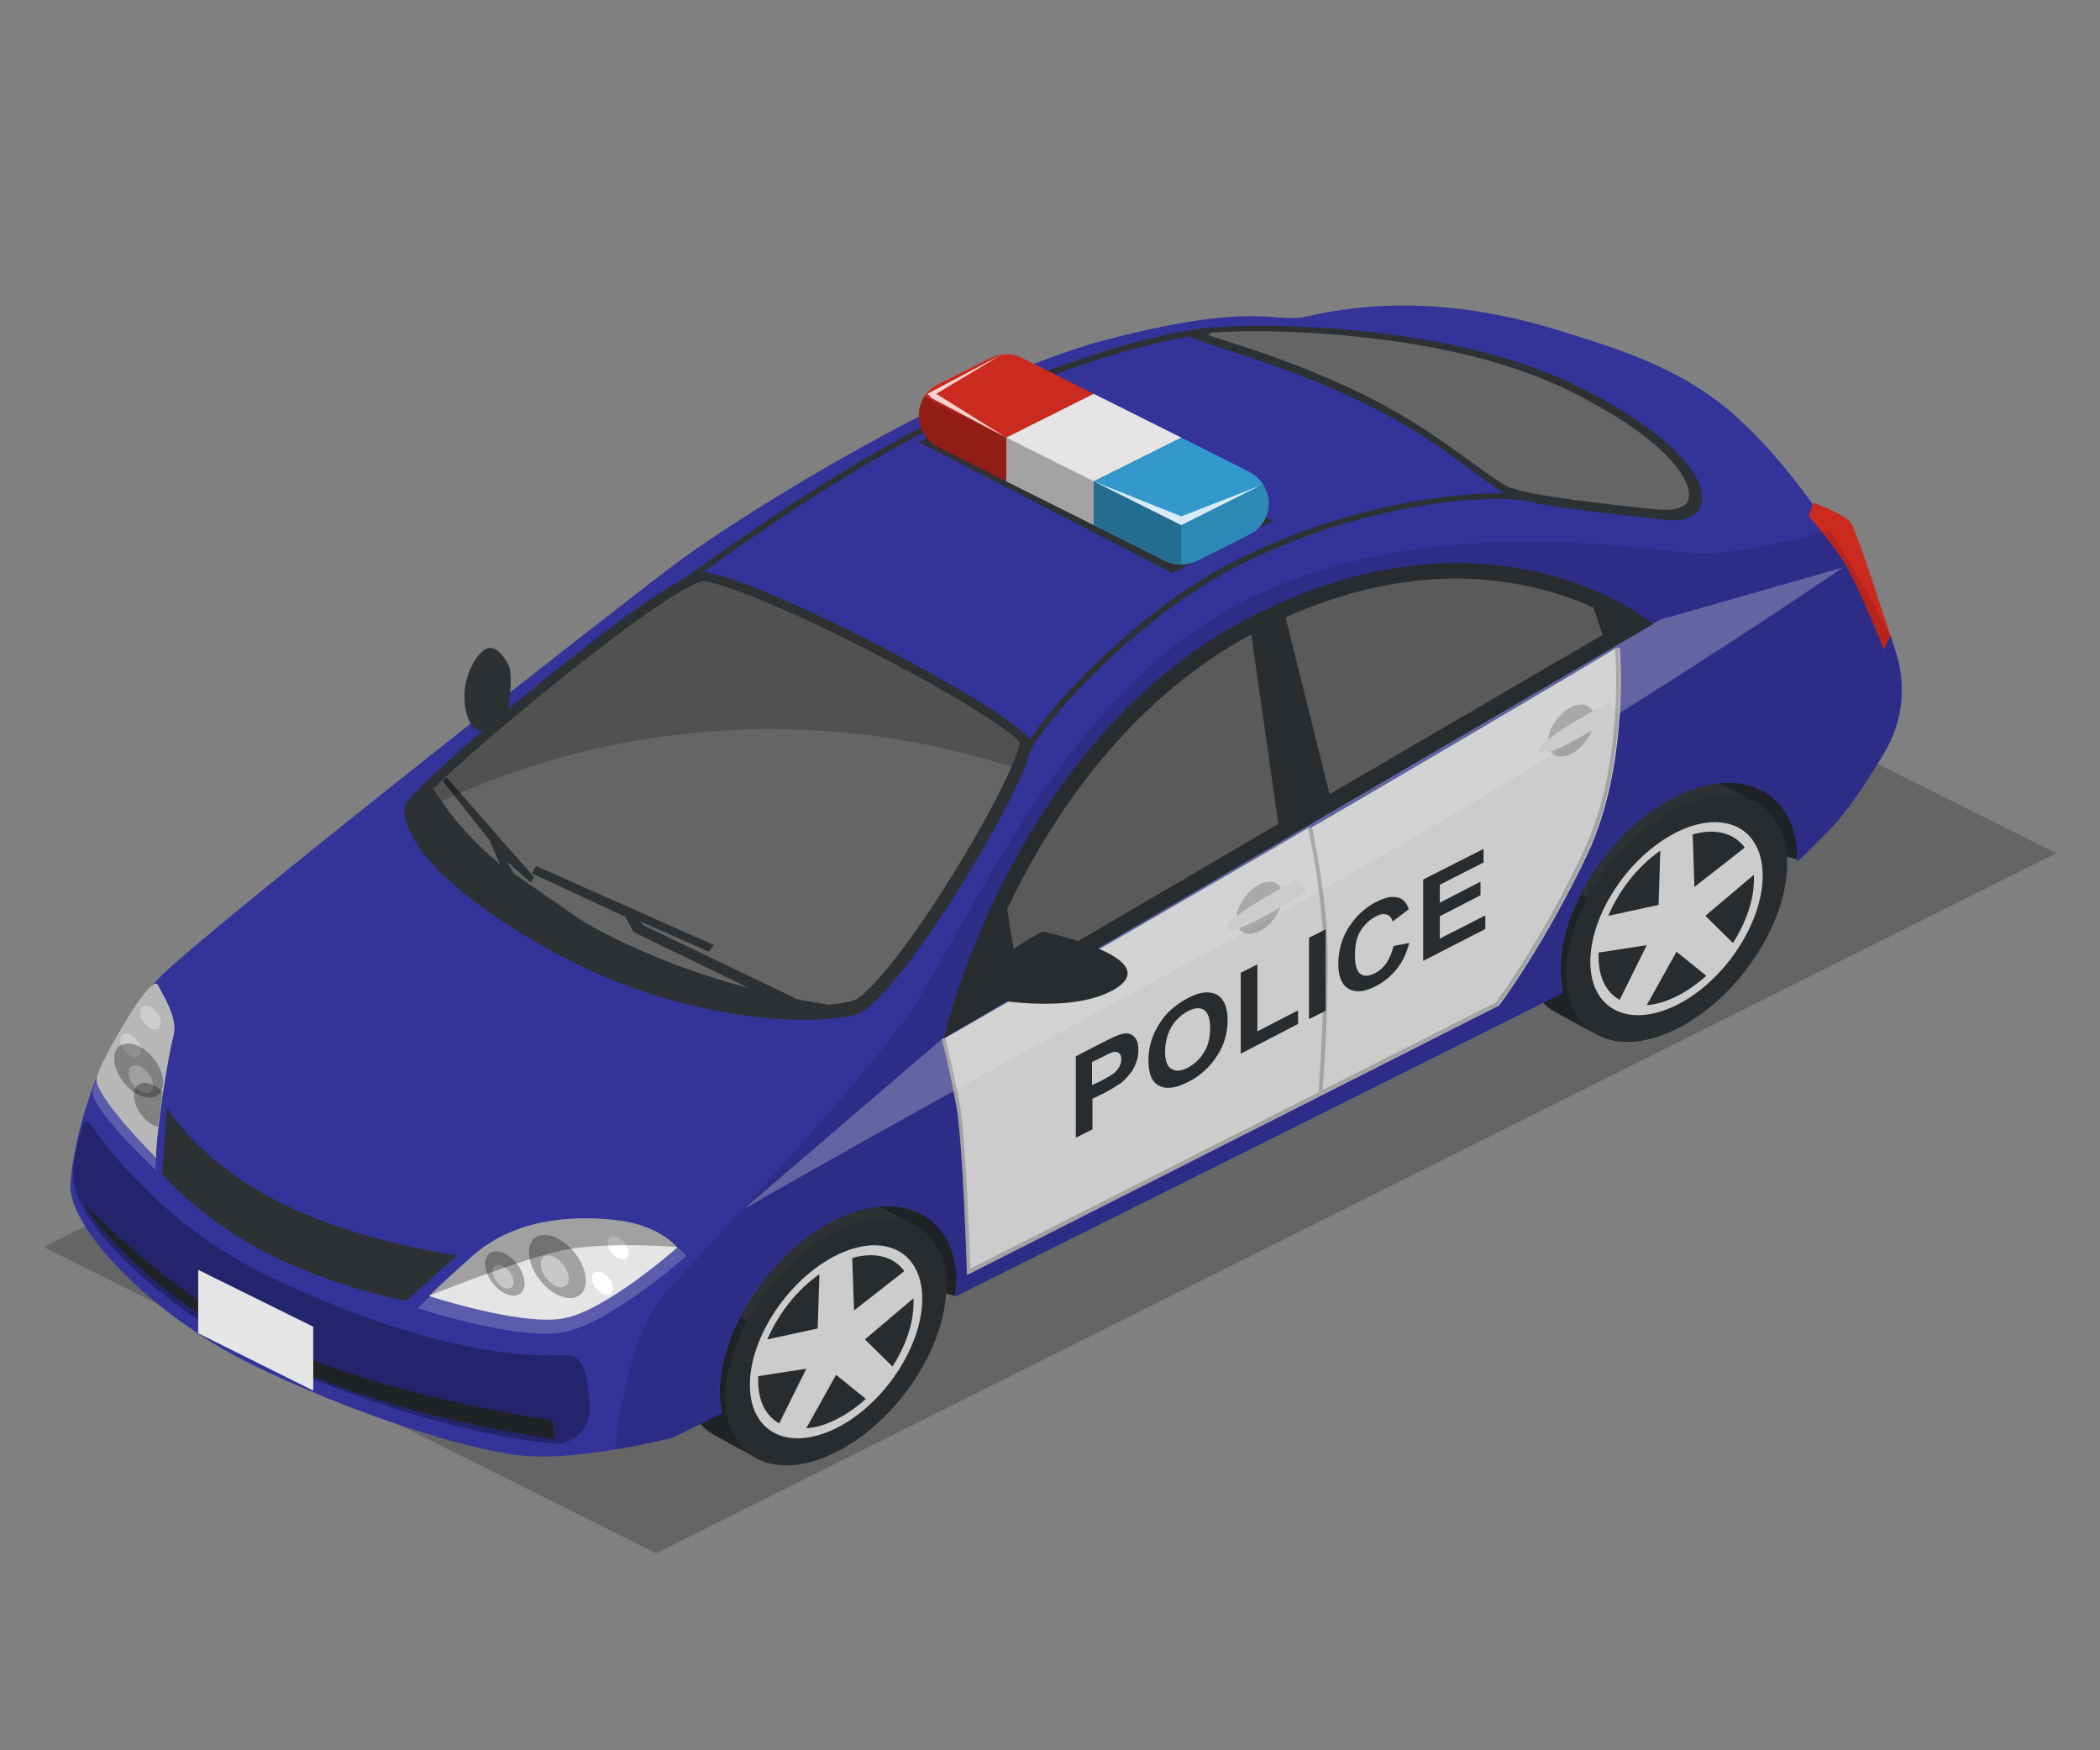 <?xml version="1.0" ?><svg enable-background="new 0 0 480 400" id="Layer_1" version="1.1" viewBox="0 0 480 400" xml:space="preserve" xmlns="http://www.w3.org/2000/svg" xmlns:xlink="http://www.w3.org/1999/xlink"><rect x="0" y="0" width="480" height="400" fill="#808080" stroke="none"/><polygon fill="#262626" opacity="0.3" points="150,355 10,285 330,125 470,195 "/><g><polygon fill="#2D3134" points="410.7,196.4 360.5,182.4 395.1,162.5 412.6,179.4  "/><polygon fill="#2D3134" points="218.3,296.2 168.1,282.2 202.8,262.3 220.3,279.2  "/><polygon opacity="0.29" points="410.7,196.4 360.5,182.4 395.1,162.5 412.6,179.4  "/><polygon opacity="0.29" points="218.3,296.2 168.1,282.2 202.8,262.3 220.3,279.2  "/><g><path d="M181.6,276.3c6.7-3.4,12.8-3.8,17.3-1.7l0,0l9.5,5.1l0,0c4.8,2.2,7.9,7.1,7.9,14.3    c0,13.9-11.3,30.9-25.2,37.8c-6.9,3.4-13.1,3.8-17.7,1.6c0,0-9.4-5-10.4-5.6c-4.1-2.4-6.6-7.1-6.6-13.6    C156.4,300.2,167.7,283.3,181.6,276.3z" fill="#2D3134"/><path d="M173.1,333.3c-1.8-0.9-9.2-4.9-10.1-5.5c-4.1-2.4-6.6-7.1-6.6-13.6c0-5.6,1.8-11.7,4.9-17.4l9.5,5.1    c-3.1,5.7-4.9,11.8-4.9,17.4C165.8,326.1,168.6,331,173.1,333.3z" opacity="0.29"/><g><path d="M165.8,319.3c0,13.9,11.3,19.6,25.2,12.6c13.9-7,25.2-23.9,25.2-37.8s-11.3-19.6-25.2-12.6     C177.1,288.4,165.8,305.4,165.8,319.3z" fill="#2D3134"/><path d="M171.4,316.5c0,10.9,8.8,15.3,19.7,9.9s19.7-18.7,19.7-29.6c0-10.9-8.8-15.3-19.7-9.9     C180.2,292.4,171.4,305.6,171.4,316.5z" fill="#E5E5E5"/><g><path d="M178.1,325.3c-3-1.7-4.8-5-4.8-9.7c0-0.4,0-0.8,0-1.1l11-1.7L178.1,325.3z" fill="#2D3134"/><path d="M186.9,303.6l-11.5,2.5c2.4-5.7,6.7-11.3,11.9-14.9L186.9,303.6z" fill="#2D3134"/><path d="M195.2,299.5l-0.4-12c5.2-1.5,9.5-0.3,11.9,3L195.2,299.5z" fill="#2D3134"/><path d="M208.8,296.7c0,0.4,0,0.7,0,1.1c0,4.7-1.8,9.8-4.8,14.5l-6.3-6.2L208.8,296.7z" fill="#2D3134"/><path d="M191.1,314.2l6.8,5.5c-2.1,1.9-4.4,3.5-6.8,4.7s-4.7,1.9-6.8,2L191.1,314.2z" fill="#2D3134"/></g></g><path d="M165.8,319.3c0,13.9,11.3,19.6,25.2,12.6s25.2-23.9,25.2-37.8s-11.3-19.6-25.2-12.6    C177.1,288.4,165.8,305.4,165.8,319.3z" opacity="0.11"/></g><g><path d="M373.8,179.6c6.7-3.4,12.8-3.8,17.3-1.7l0,0l9.5,5.1l0,0c4.8,2.2,7.9,7.1,7.9,14.3    c0,13.9-11.3,30.9-25.2,37.8c-6.9,3.4-13.1,3.8-17.7,1.6c0,0-9.4-5-10.4-5.6c-4.1-2.4-6.6-7.1-6.6-13.6    C348.5,203.5,359.8,186.6,373.8,179.6z" fill="#2D3134"/><path d="M365.2,236.6c-1.8-0.9-9.2-4.9-10.1-5.5c-4.1-2.4-6.6-7.1-6.6-13.6c0-5.6,1.8-11.7,4.9-17.4l9.5,5.1    c-3.1,5.7-4.9,11.8-4.9,17.4C358,229.4,360.8,234.2,365.2,236.6z" opacity="0.29"/><g><path d="M358,222.5c0,13.9,11.3,19.6,25.2,12.6c13.9-7,25.2-23.9,25.2-37.8c0-13.9-11.3-19.6-25.2-12.6     C369.3,191.7,358,208.6,358,222.5z" fill="#2D3134"/><path d="M363.5,219.8c0,10.9,8.8,15.3,19.7,9.9c10.9-5.4,19.7-18.7,19.7-29.6c0-10.9-8.8-15.3-19.7-9.9     C372.3,195.7,363.5,208.9,363.5,219.8z" fill="#E5E5E5"/><g><path d="M370.2,228.5c-3-1.7-4.8-5-4.8-9.7c0-0.4,0-0.8,0-1.1l11-1.7L370.2,228.5z" fill="#2D3134"/><path d="M379.1,206.8l-11.5,2.5c2.4-5.7,6.7-11.3,11.9-14.9L379.1,206.8z" fill="#2D3134"/><path d="M387.3,202.7l-0.4-12c5.2-1.5,9.5-0.3,11.9,3L387.3,202.7z" fill="#2D3134"/><path d="M400.9,199.9c0,0.4,0,0.7,0,1.1c0,4.7-1.8,9.8-4.8,14.5l-6.3-6.2L400.9,199.9z" fill="#2D3134"/><path d="M383.2,217.5l6.8,5.5c-2.1,1.9-4.4,3.5-6.8,4.7c-2.4,1.2-4.7,1.9-6.8,2L383.2,217.5z" fill="#2D3134"/></g></g><path d="M358,222.5c0,13.9,11.3,19.6,25.2,12.6s25.2-23.9,25.2-37.8c0-13.9-11.3-19.6-25.2-12.6    C369.3,191.7,358,208.6,358,222.5z" opacity="0.11"/></g><path d="M39,221c19.3-17.2,102.5-82.6,116.4-92.9c13.9-10.3,64.2-41.9,98-50.6c33.8-8.7,38-3.6,44.9-5.1   c6.9-1.5,27.4-6.3,57.6,3c12.9,4,28.2,8.4,40.7,19.6c16.6,14.8,29.4,37.8,35.6,50.3l1.3,4.2c2.3,7.5,1.3,15.7-2.7,22.4   c-3.4,5.7-7.7,12.3-10.9,15.9c-2.8,3.1-6.2,6.4-9.1,9.2c0-0.2,0-0.5,0-0.7c0-10.6-6.2-17.4-15.8-17.4c-3.8,0-7.9,1.1-12.1,3.2   c-14.5,7.2-26.2,24.9-26.2,39.4c0,1.9,0.2,3.7,0.6,5.4l-138.9,69.4c0.1-1.1,0.2-2.2,0.2-3.2c0-10.6-6.2-17.4-15.8-17.4   c-3.8,0-7.9,1.1-12.1,3.2c-14.5,7.2-26.2,24.9-26.2,39.4c0,1.7,0.2,3.2,0.5,4.7l-11.1,5.5c0,0-20.8,5.4-34.1,4.2   c-13.3-1.2-40.7-10.2-62.7-21.1c-22-10.9-40.6-30.1-41-40.1C15.9,267.7,19.7,238.2,39,221z" fill="#333399"/><path d="M216.1,237.2c0,0.1,83-47.9,82.9-48l0.9-0.2c0,0.2,69.4-40.6,69.4-40.9l0.9-0.1c0,0.3,2.4,26.5-7.4,47.3   c-9.9,20.8-20,34.3-20.1,34.4l-0.1,0.1L221,291.4l0-0.7c0-0.3-0.9-29.6-2.4-37.9c-1.5-8.3-3.3-15.3-3.3-15.3L216.1,237.2z" fill="#E5E5E5"/><path d="M116.2,162.5c0,0,1.2-8.4,0-10.6c-1.2-2.1-3.3-5.4-6-3c-2.7,2.4-5.7,9.3-3,15.7   C109.9,171,116.2,162.5,116.2,162.5z" fill="#2D3134"/><path d="M421.2,129.7c0,0-64.4,44.5-138.4,84.3s-112.9,62.4-112.9,62.4l45.7-39.2l163.9-95.6   L421.2,129.7z" fill="#FFFFFF" opacity="0.3"/><path d="M377.9,142.6l-162.2,94.7c0,0,15.7-69,71.1-96.8S377.9,142.6,377.9,142.6z" fill="#2D3134"/><path d="M310.3,91.4c-21.6-10.2-39.2-13.3-39.2-15.4c0-2.1,55.5-4.8,89.8,12.4s32.6,32,19.6,30.4s-30.4-3-35.9-5.7   S328.7,100.1,310.3,91.4z" fill="#2D3134"/><path d="M381.1,116.5c1.3,0,4.4-0.3,4.9-2.6c0.8-3.4-3.8-12.9-27.1-24.5c-25.5-12.7-61.4-13.7-71.8-13.7   c-5.3,0-9.3,0.2-12,0.5c1.4,0.5,2.9,1,4.5,1.5c7.2,2.3,18.1,5.8,30.2,11.6c12.3,5.8,21.3,12.5,27.2,16.8c3.1,2.2,5.5,4,7.2,4.9   c4.2,2.1,17.2,3.5,28.6,4.8c2.3,0.3,4.6,0.5,6.7,0.7C380.1,116.5,380.6,116.5,381.1,116.5L381.1,116.5z" fill="#656565"/><path d="M235.6,169.5c2,5.5-30.1,59.7-40.1,62.4c-9.9,2.7-39.8,1.8-69.3-14.5s-35-28.9-33.5-33.5   c1.5-4.5,58.2-52.2,67.5-53.1S233.2,162.8,235.6,169.5z" fill="#2D3134"/><path d="M156.9,287c0,0-4.2-5.6-15.5-6.9c-11.3-1.2-25.1-0.1-35.4,9.1c-7.7,6.9-10.5,9.8-10.5,9.8   s21.8,7.1,32.6,5.6C138.8,303.1,156.9,287,156.9,287z" fill="#FFFFFF" opacity="0.2"/><path d="M154.8,285.1c0,0-3.9-5.2-14.3-6.3c-10.4-1.1-23.2-0.1-32.7,8.4c-7.1,6.3-9.7,9-9.7,9s20.1,6.6,30.1,5.2   C138.1,300,154.8,285.1,154.8,285.1z" fill="#E5E5E5"/><path d="M35.6,267.4c0,0-15.2-14.2-14.4-18.2c0.8-4.1,12.5-24.3,14-21.3c1.5,3,4.7,7.8,3.5,11.9   C37.5,243.9,35.3,263.8,35.6,267.4z" fill="#FFFFFF" opacity="0.2"/><path d="M35.7,264.6c0,0-14.3-14.2-13.6-18.2c0.8-4.1,12.5-24.3,14-21.3c1.5,3,4.7,7.8,3.5,11.9   C38.4,241,35.4,260.9,35.7,264.6z" fill="#E5E5E5"/><path d="M126.3,324.5l0.5,4.4c0,0-44.7-5.7-72.8-23C26,288.5,19.2,275,19.2,275s21.6,23.4,48,34.2   C94.9,320.5,126.3,324.5,126.3,324.5z" fill="#2D3134"/><path d="M99.1,180.2c5.1-4.9,14.8-13.5,27.1-23.4c20-16.2,31.7-23.7,34.5-23.9c0,0,0.1,0,0.1,0   c4.1,0,20.4,6.8,38.6,16.2c20.9,10.7,32.1,18.3,33.7,20.6c-0.2,2.8-5.7,14.7-15.9,31.1c-11.3,18.1-19.5,27.1-22.2,27.9   c-1.5,0.4-3.4,0.7-5.6,0.9c-13.2-2-36-7.1-58.2-20.2C112.4,198.3,103.4,187.6,99.1,180.2z" fill="#656565"/><path d="M364.2,138.8l2.1,6.3l-62.4,36.4l-10-40.2l0.3-0.4c13.2-5.8,26.2-8.7,38.9-8.7   C346.4,132.3,357,135.6,364.2,138.8z" fill="#656565"/><path d="M232.7,223.1l-2.5-15.3c1.1-2.3,2.2-4.6,3.5-7c9.4-17.8,26-41.7,52.3-55.8l0,0l6.2,43.3L232.7,223.1z" fill="#656565"/><path d="M353.8,169.6c0,2.9,2.4,4.1,5.3,2.7c2.9-1.5,5.3-5,5.3-8s-2.4-4.1-5.3-2.7   C356.2,163.1,353.8,166.6,353.8,169.6z" opacity="0.2"/><path d="M367.6,160.6l2.3,2.6c0,0-16.7,10.9-18.2,8.7C350.1,169.8,367.6,160.6,367.6,160.6z" fill="#E5E5E5"/><path d="M282.6,210.1c0,2.9,2.4,4.1,5.3,2.7c2.9-1.5,5.3-5,5.3-8c0-2.9-2.4-4.1-5.3-2.7   C285,203.6,282.6,207.1,282.6,210.1z" opacity="0.2"/><path d="M296.4,201l2.3,2.6c0,0-16.7,10.9-18.2,8.7C278.9,210.2,296.4,201,296.4,201z" fill="#E5E5E5"/><path d="M216.1,237.2c0,0.1,1.8,7,3.3,15.4c1.4,7.6,2.2,32.8,2.4,37.3l79.6-40.3c0.1-1.6,1.2-16.5,1.2-30.1   c0-14.3-3.6-30.2-3.6-30.3l0.9-0.2c0,0.2,3.6,16.2,3.6,30.5c0,12.6-0.9,26.4-1.2,29.6l39.6-20c0.9-1.2,10.5-14.3,19.9-34.2   c9.7-20.5,7.4-46.5,7.3-46.8l0.9-0.1c0,0.3,2.4,26.5-7.4,47.3c-9.9,20.8-20,34.3-20.1,34.4l-0.1,0.1L221,291.4l0-0.7   c0-0.3-0.9-29.6-2.4-37.9c-1.5-8.3-3.3-15.3-3.3-15.3L216.1,237.2z" opacity="0.2"/><path d="M120.9,286.2c0,3.6,2.9,7.9,6.5,9.7s6.5,0.3,6.5-3.2c0-3.6-2.9-7.9-6.5-9.7S120.9,282.6,120.9,286.2z" opacity="0.3"/><path d="M110.9,288.8c0,2.5,2,5.5,4.5,6.8c2.5,1.2,4.5,0.2,4.5-2.3c0-2.5-2-5.5-4.5-6.8   C112.9,285.3,110.9,286.3,110.9,288.8z" opacity="0.3"/><path d="M135.3,292.1c0,1.3,1.1,3,2.4,3.6c1.3,0.7,2.4,0.1,2.4-1.2s-1.1-3-2.4-3.6   C136.4,290.2,135.3,290.7,135.3,292.1z" fill="#FFFFFF"/><path d="M123.6,288.9c0,1.8,1.5,4,3.2,4.9c1.8,0.9,3.2,0.2,3.2-1.6s-1.5-4-3.2-4.9   C125.1,286.4,123.6,287.1,123.6,288.9z" fill="#FFFFFF" opacity="0.4"/><path d="M112.6,290.6c0,1.3,1.1,3,2.4,3.6c1.3,0.7,2.4,0.1,2.4-1.2s-1.1-3-2.4-3.6   C113.7,288.7,112.6,289.3,112.6,290.6z" fill="#FFFFFF" opacity="0.4"/><path d="M138.9,284c0,1.3,1.1,3,2.4,3.6s2.4,0.1,2.4-1.2s-1.1-3-2.4-3.6S138.9,282.7,138.9,284z" fill="#FFFFFF"/><path d="M32,231.4c0,1.3,1.1,3,2.4,3.6c1.3,0.7,2.4,0.1,2.4-1.2c0-1.3-1.1-3-2.4-3.6C33.1,229.5,32,230,32,231.4z" fill="#FFFFFF"/><path d="M27.5,237.7c0,1.3,1.1,3,2.4,3.6c1.3,0.7,2.4,0.1,2.4-1.2s-1.1-3-2.4-3.6C28.6,235.8,27.5,236.4,27.5,237.7   z" fill="#FFFFFF"/><path d="M26.1,241.9c0,3.1,2.5,6.8,5.6,8.3s5.6,0.3,5.6-2.8s-2.5-6.8-5.6-8.3C28.6,237.6,26.1,238.9,26.1,241.9z" opacity="0.3"/><path d="M29.4,245.2c0,1.6,1.3,3.5,2.8,4.3c1.6,0.8,2.8,0.1,2.8-1.4s-1.3-3.5-2.8-4.3   C30.7,243,29.4,243.6,29.4,245.2z" fill="#FFFFFF" opacity="0.4"/><path d="M30.6,250.3c0-2.5,2-3.5,4.5-2.3c0.8,0.4,1.5,0.9,2.1,1.6c-0.4,2.7-0.8,5.5-1.1,7.9   c-0.3-0.1-0.7-0.2-1.1-0.4C32.6,255.9,30.6,252.8,30.6,250.3z" opacity="0.3"/><path d="M154.8,285c-4.9-0.4-18.7-1.1-27.4,1c-8.7,2.1-23.8,7.9-29.2,10.1c0.6-0.6,3.4-3.4,9.6-8.9   c9.5-8.5,22.3-9.5,32.7-8.4C150,279.8,154.1,284.2,154.8,285z" opacity="0.3"/><path d="M238.3,212.9c0,0-7.5,3.6-10.9,8.1c-3.3,4.5-3.3,6.9-3.3,6.9s20.8,4.5,31.1-2.1   C266.1,218.7,238.3,212.9,238.3,212.9z" fill="#2D3134"/><polygon fill="#2D3134" points="183.6,230.3 179.8,230 144.8,213 142.9,209.5 121.6,199.6 122.5,197.9 163.2,216 162,217.5    146.2,210.5 147.1,211.5 181.3,227.9  "/><polygon fill="#2D3134" points="146.6,220.9 143.3,220.9 115.4,200.2 112,192.2 101.3,178.6 102,177.6 122.1,200.5 121.3,201.7    115.9,196.9 117.4,199.6 145.7,219.2  "/><path d="M104.4,286.9l-11.6,10.4c0,0-16.8-3.2-31.8-10.9c-15-7.7-24-18.1-24-18.1l1.2-15.2c0,0,6.8,12.3,26.4,22   C82,283.8,104.4,286.9,104.4,286.9z" fill="#2D3134"/><path d="M57.8,308.9c-21.9-11-40.6-29.6-41-39.6c-0.1-1.7-0.2-4.5,2.2-12.4c0.2-0.7,1.1-0.8,1.5-0.2   c7.7,11,20.8,25.3,41.2,35.1c21.2,10.2,47.2,18.9,67.2,17.9c4.7-0.2,5.5,4.5,5.9,11.9c0.2,4.8-3.8,8.8-8.6,8.3   C109,328.2,81.4,320.7,57.8,308.9z" opacity="0.29"/><path d="M430.6,148.5c0,0-6.3-16.1-9.8-21.1c-3.5-5-7.4-9.5-7.4-9.5l1.1-3c0,0,7.4,2.6,8.7,4.8   c1.4,2.3,8.9,25.6,8.9,25.6L430.6,148.5z" fill="#CC291F"/><path d="M101,183.1c-0.7-1-1.3-2-1.8-2.9c5.1-4.9,14.8-13.5,27.1-23.4c20-16.2,31.7-23.7,34.5-23.9c0,0,0.1,0,0.1,0   c4.1,0,20.4,6.8,38.6,16.2c20.9,10.7,32.1,18.3,33.7,20.6c-0.1,0.9-0.7,2.9-1.9,5.6C188.6,161.5,141.9,164.2,101,183.1z" opacity="0.2"/><polygon fill="#E5E5E5" points="71.6,303.2 71.6,317.8 45.3,304.7 45.3,290.2  "/><path d="M35.7,264.6c0,0-14.3-14.2-13.6-18.2c0.8-4.1,12.5-24.3,14-21.3c1.5,3,4.7,7.8,3.5,11.9   C38.4,241,35.4,260.9,35.7,264.6z" opacity="0.2"/><path d="M234.2,173.9c3.2-7.9,25.4-33.1,50-45.2c31-15.2,58-15.2,63.5-14.4l0.2-1.3c-5.6-0.8-33-0.8-64.3,14.5   c-10.9,5.3-22.7,14-33.4,24.4c-8.5,8.2-15.4,16.9-17.3,21.5L234.2,173.9z" fill="#2D3134"/><path d="M154.9,135l0.1-0.1c10-7.3,36.7-26.7,61.3-38.7c30.9-15.1,55-19.8,60.3-19.8V75c-5.4,0-29.8,4.7-60.9,20   c-24.7,12.1-51.4,31.5-61.5,38.8l-0.1,0.1L154.9,135z" fill="#2D3134"/><g><path d="M245.9,260v-18.6l6-3.1c2.3-1.2,3.8-1.8,4.5-2c1.1-0.3,2-0.1,2.7,0.5c0.7,0.6,1.1,1.6,1.1,3.1    c0,1.1-0.2,2.2-0.6,3.2c-0.4,1-0.9,1.9-1.6,2.6c-0.6,0.8-1.3,1.4-1.9,1.9c-0.9,0.6-2.2,1.4-3.9,2.3l-2.5,1.2v7L245.9,260z     M249.6,242.7v5.3l2.1-1c1.5-0.8,2.5-1.4,3-1.8c0.5-0.4,0.9-1,1.2-1.5c0.3-0.6,0.4-1.1,0.4-1.7c0-0.7-0.2-1.1-0.6-1.4    c-0.4-0.2-0.9-0.3-1.5-0.1c-0.4,0.1-1.4,0.6-2.7,1.3L249.6,242.7z" fill="#2D3134"/><path d="M262.5,242.4c0-1.9,0.3-3.6,0.9-5.2c0.4-1.2,1-2.3,1.7-3.4c0.7-1.1,1.5-2.1,2.4-2.9c1.2-1.1,2.5-2,4-2.8    c2.7-1.4,4.9-1.7,6.6-0.8c1.6,0.9,2.5,2.8,2.5,5.8c0,3-0.8,5.8-2.5,8.3c-1.6,2.5-3.8,4.5-6.6,5.9c-2.8,1.4-5,1.7-6.6,0.8    C263.3,247.3,262.5,245.4,262.5,242.4z M266.3,240.3c0,2.1,0.5,3.5,1.5,4c1,0.6,2.2,0.5,3.7-0.3c1.5-0.8,2.7-1.9,3.7-3.5    c1-1.6,1.4-3.4,1.4-5.6c0-2.1-0.5-3.5-1.4-4.1c-0.9-0.6-2.2-0.5-3.7,0.3s-2.8,2-3.7,3.5S266.3,238.2,266.3,240.3z" fill="#2D3134"/><path d="M283.6,240.8v-18.5l3.8-1.9v15.3l9.3-4.8v3.1L283.6,240.8z" fill="#2D3134"/><path d="M299.2,232.9v-18.6l3.8-1.9v18.6L299.2,232.9z" fill="#2D3134"/><path d="M318.5,216.2l3.6-0.7c-0.6,2.3-1.5,4.3-2.8,5.9c-1.3,1.6-2.9,3-4.9,4c-2.5,1.3-4.5,1.5-6.1,0.6    c-1.6-0.9-2.4-2.8-2.4-5.7c0-3.1,0.8-5.9,2.4-8.4c1.6-2.5,3.7-4.5,6.3-5.8c2.3-1.2,4.1-1.4,5.5-0.8c0.8,0.4,1.5,1.2,1.9,2.5    l-3.7,2.8c-0.2-0.9-0.7-1.4-1.4-1.6c-0.7-0.2-1.5-0.1-2.5,0.5c-1.4,0.7-2.5,1.8-3.4,3.2c-0.9,1.4-1.3,3.3-1.3,5.5    c0,2.4,0.4,3.8,1.3,4.4c0.8,0.6,1.9,0.5,3.3-0.2c1-0.5,1.9-1.3,2.6-2.3C317.6,219,318.2,217.7,318.5,216.2z" fill="#2D3134"/><path d="M325.3,219.6v-18.6l13.8-7v3.1l-10,5.1v4.1l9.3-4.8v3.1l-9.3,4.8v5.1l10.4-5.3v3.1L325.3,219.6z" fill="#2D3134"/></g><path d="M151.8,295.8c7-7.9,47-49.9,57.4-66.3c13.6-21.3,35.8-73.4,76.7-92.9c41-19.5,87.4-11.2,101.4-10.2   c8.5,0.5,21.7-2.6,30.9-5.2c6,9.1,10.7,17.9,13.8,24.2l1.3,4.2c2.3,7.5,1.3,15.7-2.7,22.4c-3.4,5.7-7.7,12.3-10.9,15.9   c-2.8,3.1-6.2,6.4-9.1,9.2c0-0.2,0-0.5,0-0.7c0-10.6-6.2-17.4-15.8-17.4c-3.8,0-7.9,1.1-12.1,3.2c-14.5,7.2-26.2,24.9-26.2,39.4   c0,1.9,0.2,3.7,0.6,5.4l-138.9,69.4c0.1-1.1,0.2-2.2,0.2-3.2c0-10.6-6.2-17.4-15.8-17.4c-3.8,0-7.9,1.1-12.1,3.2   c-14.5,7.2-26.2,24.9-26.2,39.4c0,1.7,0.2,3.2,0.5,4.7l-11.1,5.5c0,0-5.8,1.5-13.2,2.8C142.3,316.7,146,302.4,151.8,295.8z" opacity="0.11"/><g><polygon fill="#2D3134" points="268,131 210,101 232,90 291,119   "/><g><path d="M270,100l15.5,7.8c2.7,1.4,4.5,4.2,4.5,7.2v0c0,3.1-1.7,5.9-4.5,7.2l-11.9,6c-2.3,1.1-5,1.1-7.2,0     L250,120v-10L270,100z" fill="#3399CC"/><path d="M214.5,87.8l11.9-6c2.3-1.1,5-1.1,7.2,0L250,90l-20,10v10l-15.5-7.8c-2.7-1.4-4.5-4.2-4.5-7.2v0     C210,91.9,211.7,89.1,214.5,87.8z" fill="#CC291F"/><polygon fill="#E5E5E5" points="250,90 270,100 250,110 250,120 230,110 230,100    "/><polygon opacity="0.29" points="250,110 250,120 230,110 230,100    "/></g><path d="M230,100v10l-15.5-7.8c-2.7-1.4-4.5-4.2-4.5-7.2c0-1.6,0.5-3.1,1.3-4.4L230,100z" opacity="0.29"/><path d="M270,120v9c-1.2,0-2.5-0.3-3.6-0.9L250,120v-10L270,120z" opacity="0.29"/><path d="M288.7,110.6c0.8,1.3,1.3,2.8,1.3,4.4c0,3.1-1.7,5.9-4.5,7.2l-11.9,6c-1.1,0.6-2.4,0.9-3.6,0.9v-9    L288.7,110.6z" opacity="0.11"/><polygon fill="#FFFFFF" opacity="0.8" points="288,111 270,120 250,110 270,118   "/><polygon fill="#FFFFFF" opacity="0.8" points="230,100 213,91 212,90 229,81 214,90   "/></g></g></svg>